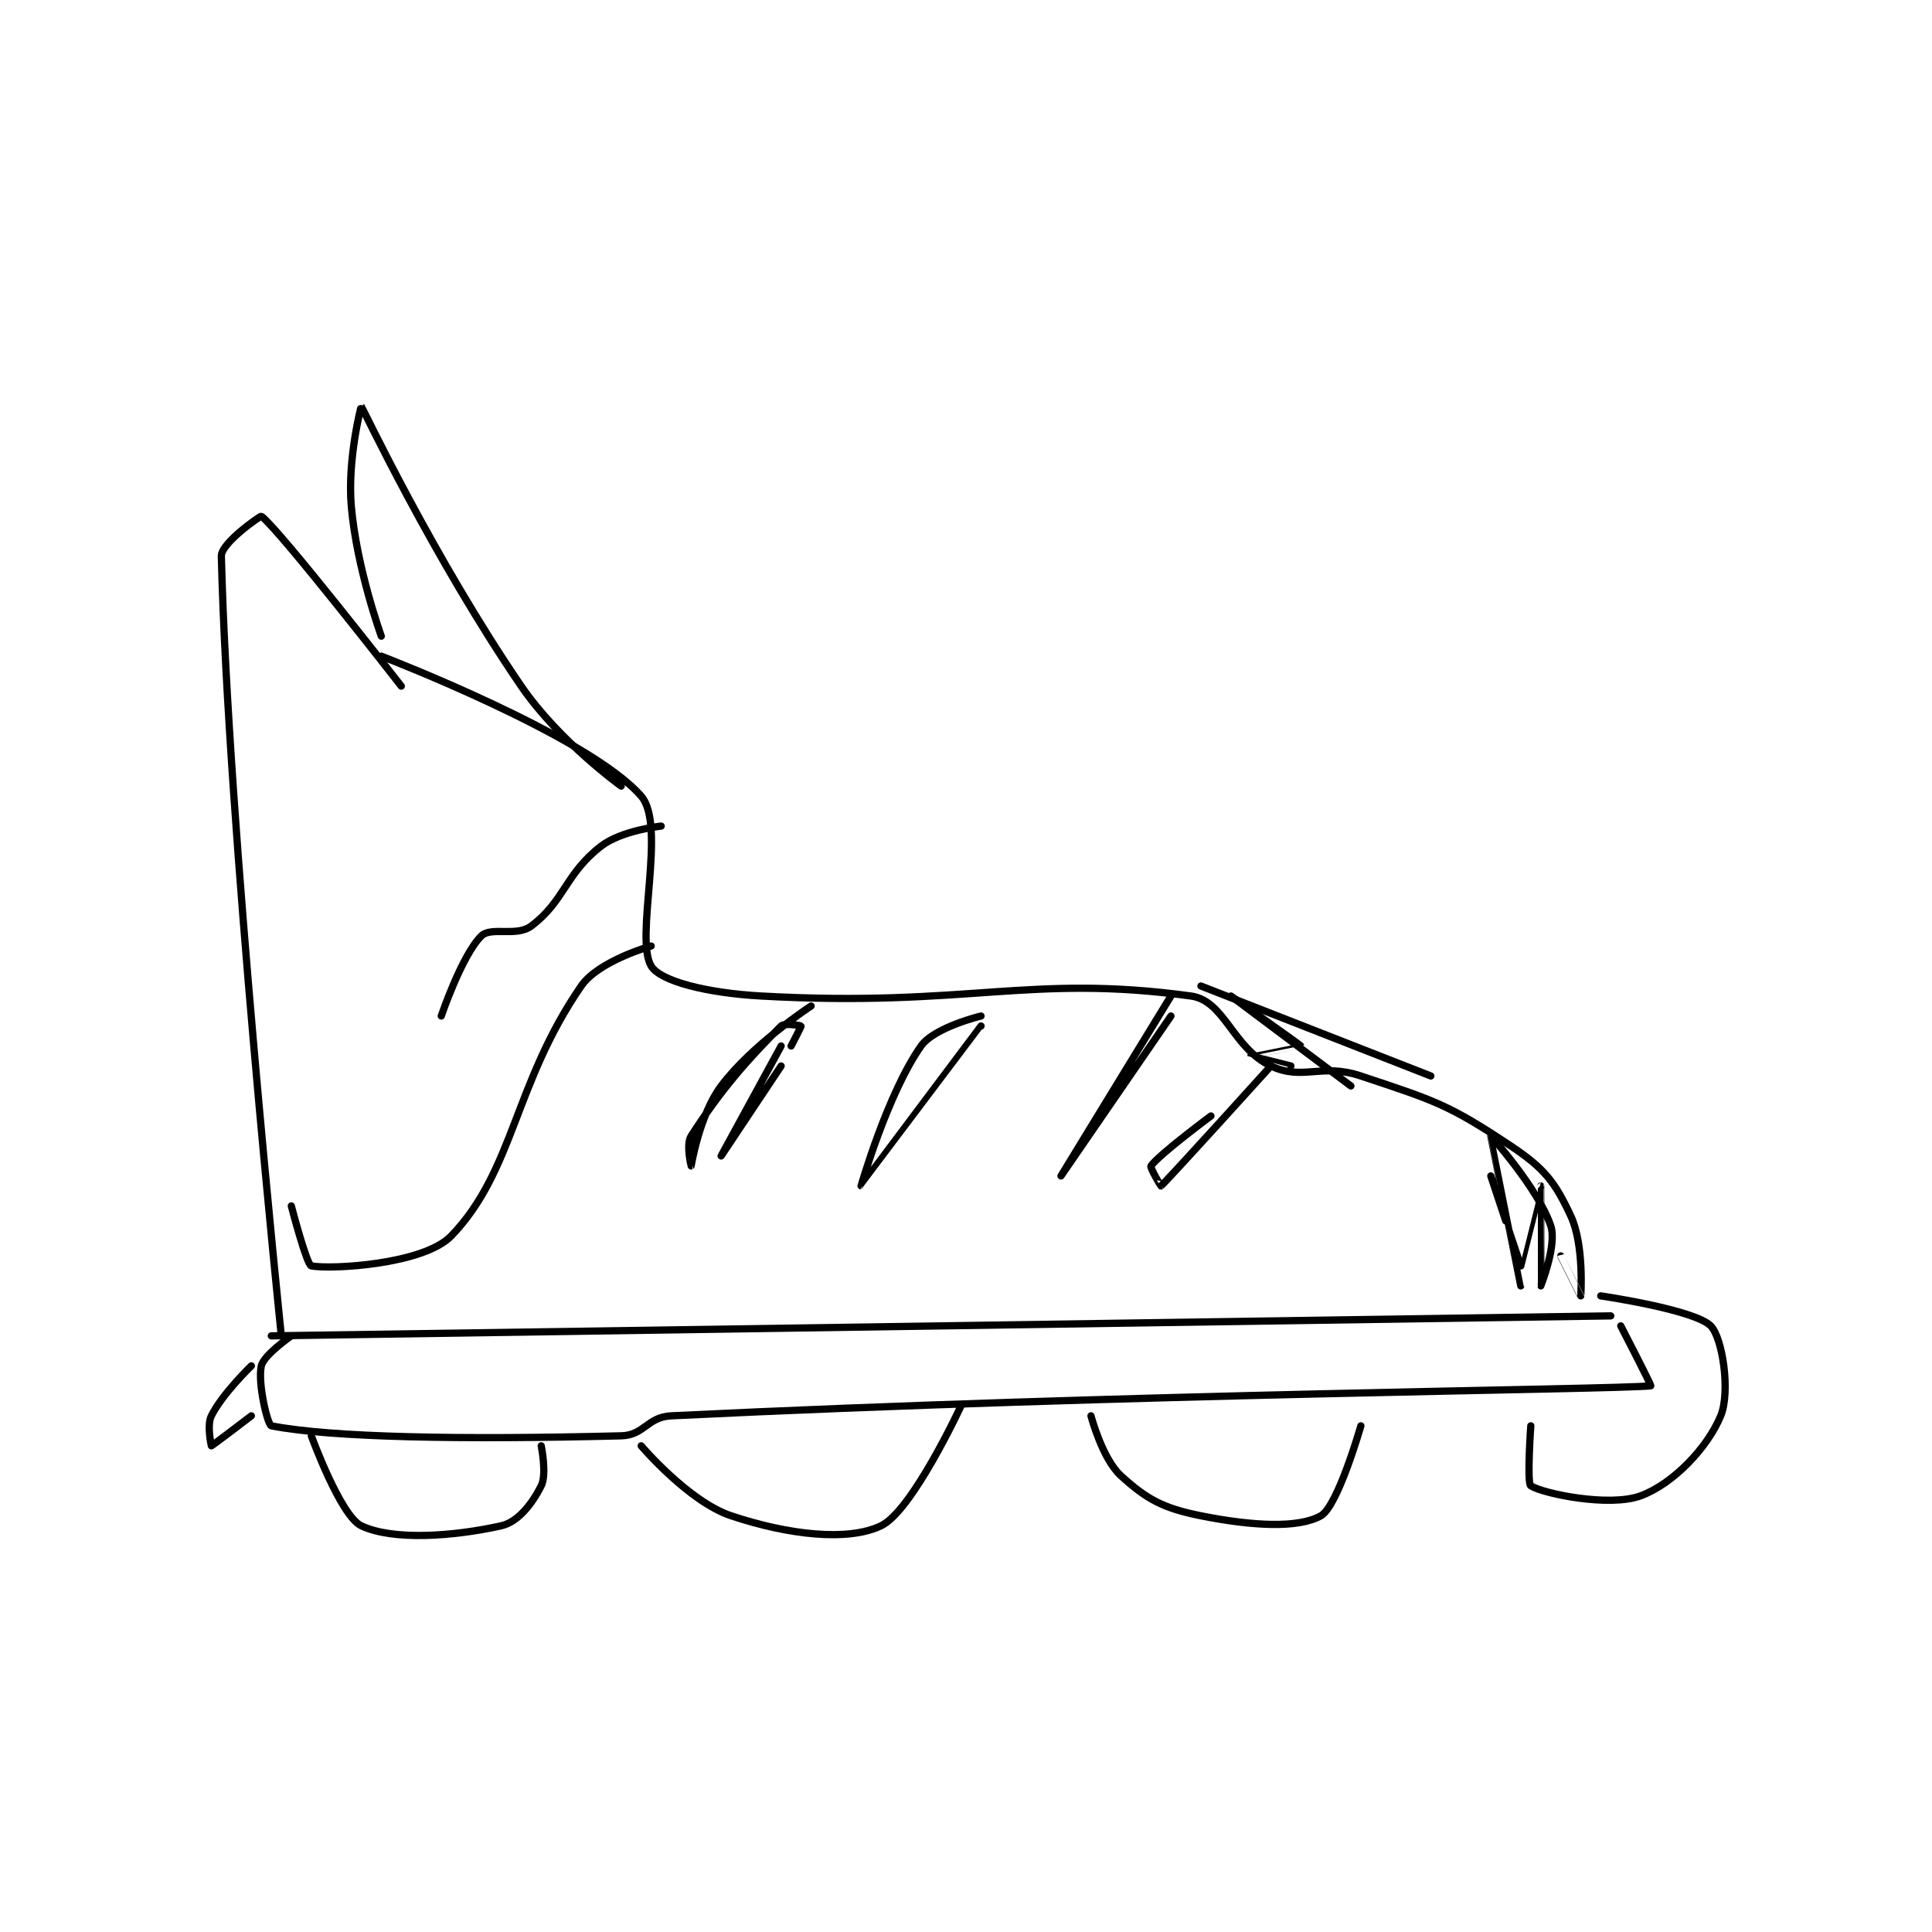 <?xml version="1.0" encoding="utf-8"?>
<!DOCTYPE svg PUBLIC "-//W3C//DTD SVG 1.1//EN" "http://www.w3.org/Graphics/SVG/1.1/DTD/svg11.dtd">
<svg viewBox="0 0 800 800" preserveAspectRatio="xMinYMin meet" xmlns="http://www.w3.org/2000/svg" version="1.1">
<g fill="none" stroke="black" stroke-linecap="round" stroke-linejoin="round" stroke-width="0.725">
<g transform="translate(87.52,168.227) scale(4.139) translate(-187,-203)">
<path id="0" d="M193 296 L327 294 "/>
<path id="1" d="M195 296 C195 296 192.243 297.908 192 299 C191.618 300.721 192.629 304.928 193 305 C199.028 306.172 211.936 306.402 228 306 C230.32 305.942 230.609 304.116 233 304 C279.036 301.765 326.899 301.389 331 301 C331.101 300.99 328 295 328 295 "/>
<path id="2" d="M197 306 C197 306 199.913 314.011 202 315 C205.155 316.494 211.14 316.08 216 315 C217.697 314.623 219.126 312.748 220 311 C220.583 309.834 220 307 220 307 "/>
<path id="3" d="M230 307 C230 307 234.737 312.579 239 314 C244.767 315.922 250.684 316.586 254 315 C257.137 313.5 262 303 262 303 "/>
<path id="4" d="M275 304 C275 304 276.125 308.296 278 310 C280.58 312.346 282.204 313.241 286 314 C291.176 315.035 295.747 315.267 298 314 C299.702 313.043 302 305 302 305 "/>
<path id="5" d="M319 305 C319 305 318.596 310.743 319 311 C320.231 311.784 326.852 313.16 330 312 C333.241 310.806 336.688 307.186 338 304 C338.998 301.577 338.17 296.17 337 295 C335.362 293.362 326 292 326 292 "/>
<path id="6" d="M191 299 C191 299 188.11 301.78 187 304 C186.524 304.951 187 307 187 307 C187.08 307 191 304 191 304 "/>
<path id="7" d="M194 296 C194 296 188.649 244.604 188 218 C187.968 216.672 191.925 213.946 192 214 C193.763 215.273 206 231 206 231 "/>
<path id="8" d="M204 228 C204 228 224.724 235.942 230 242 C232.573 244.954 229.311 256.184 231 259 C231.922 260.536 236.628 261.702 242 262 C262.685 263.149 268.796 259.776 285 262 C288.377 262.464 289.169 267.197 293 269 C296.213 270.512 298.018 268.673 302 270 C309.395 272.465 310.786 272.857 317 277 C320.37 279.247 321.421 280.616 323 284 C324.364 286.923 324.001 291.997 324 292 C324 292.001 322 288 322 288 "/>
<path id="9" d="M204 226 C204 226 201.542 219.238 201 213 C200.595 208.337 201.981 202.979 202 203 C202.093 203.098 209.242 218.199 218 231 C221.787 236.536 228 241 228 241 "/>
<path id="10" d="M195 283 C195 283 196.535 288.913 197 289 C199.001 289.375 208.238 288.864 211 286 C217.283 279.485 217.276 270.749 224 261 C225.747 258.466 231 257 231 257 "/>
<path id="11" d="M232 245 C232 245 228.054 245.42 226 247 C222.416 249.757 222.345 252.492 219 255 C217.521 256.11 214.977 255.023 214 256 C212.046 257.954 210 264 210 264 "/>
<path id="12" d="M247 263 C247 263 241.143 266.809 238 271 C235.816 273.912 235.002 278.996 235 279 C234.999 279.001 234.463 276.835 235 276 C238.004 271.328 240.666 268.334 244 265 C244.333 264.667 245.985 264.969 246 265 C246.023 265.046 245 267 245 267 "/>
<path id="13" d="M244 269 C244 269 238 278 238 278 C238 278 244 267 244 267 "/>
<path id="14" d="M264 265 C264 265 252.002 281 252 281 C251.999 281 254.661 271.731 258 267 C259.325 265.123 264 264 264 264 "/>
<path id="15" d="M283 262 C283 262 272 280 272 280 C272 280 283 264 283 264 "/>
<path id="16" d="M293 269 C293 269 282.64 280.466 282 281 C281.98 281.017 280.885 279.161 281 279 C281.829 277.839 287 274 287 274 "/>
<path id="17" d="M286 261 L309 270 "/>
<path id="18" d="M295 269 C295 269 291 268.001 291 268 C291.002 267.997 296.002 267.007 296 267 C295.973 266.918 289 262 289 262 C289 262 301 271 301 271 "/>
<path id="19" d="M315 280 C315 280 317.986 288.997 318 289 C318.001 289 320 281 320 281 C320.001 281.001 320 291 320 291 C320 291 321.636 286.907 321 285 C319.766 281.298 315.002 275.997 315 276 C314.996 276.008 318 291 318 291 "/>
</g>
</g>
</svg>
